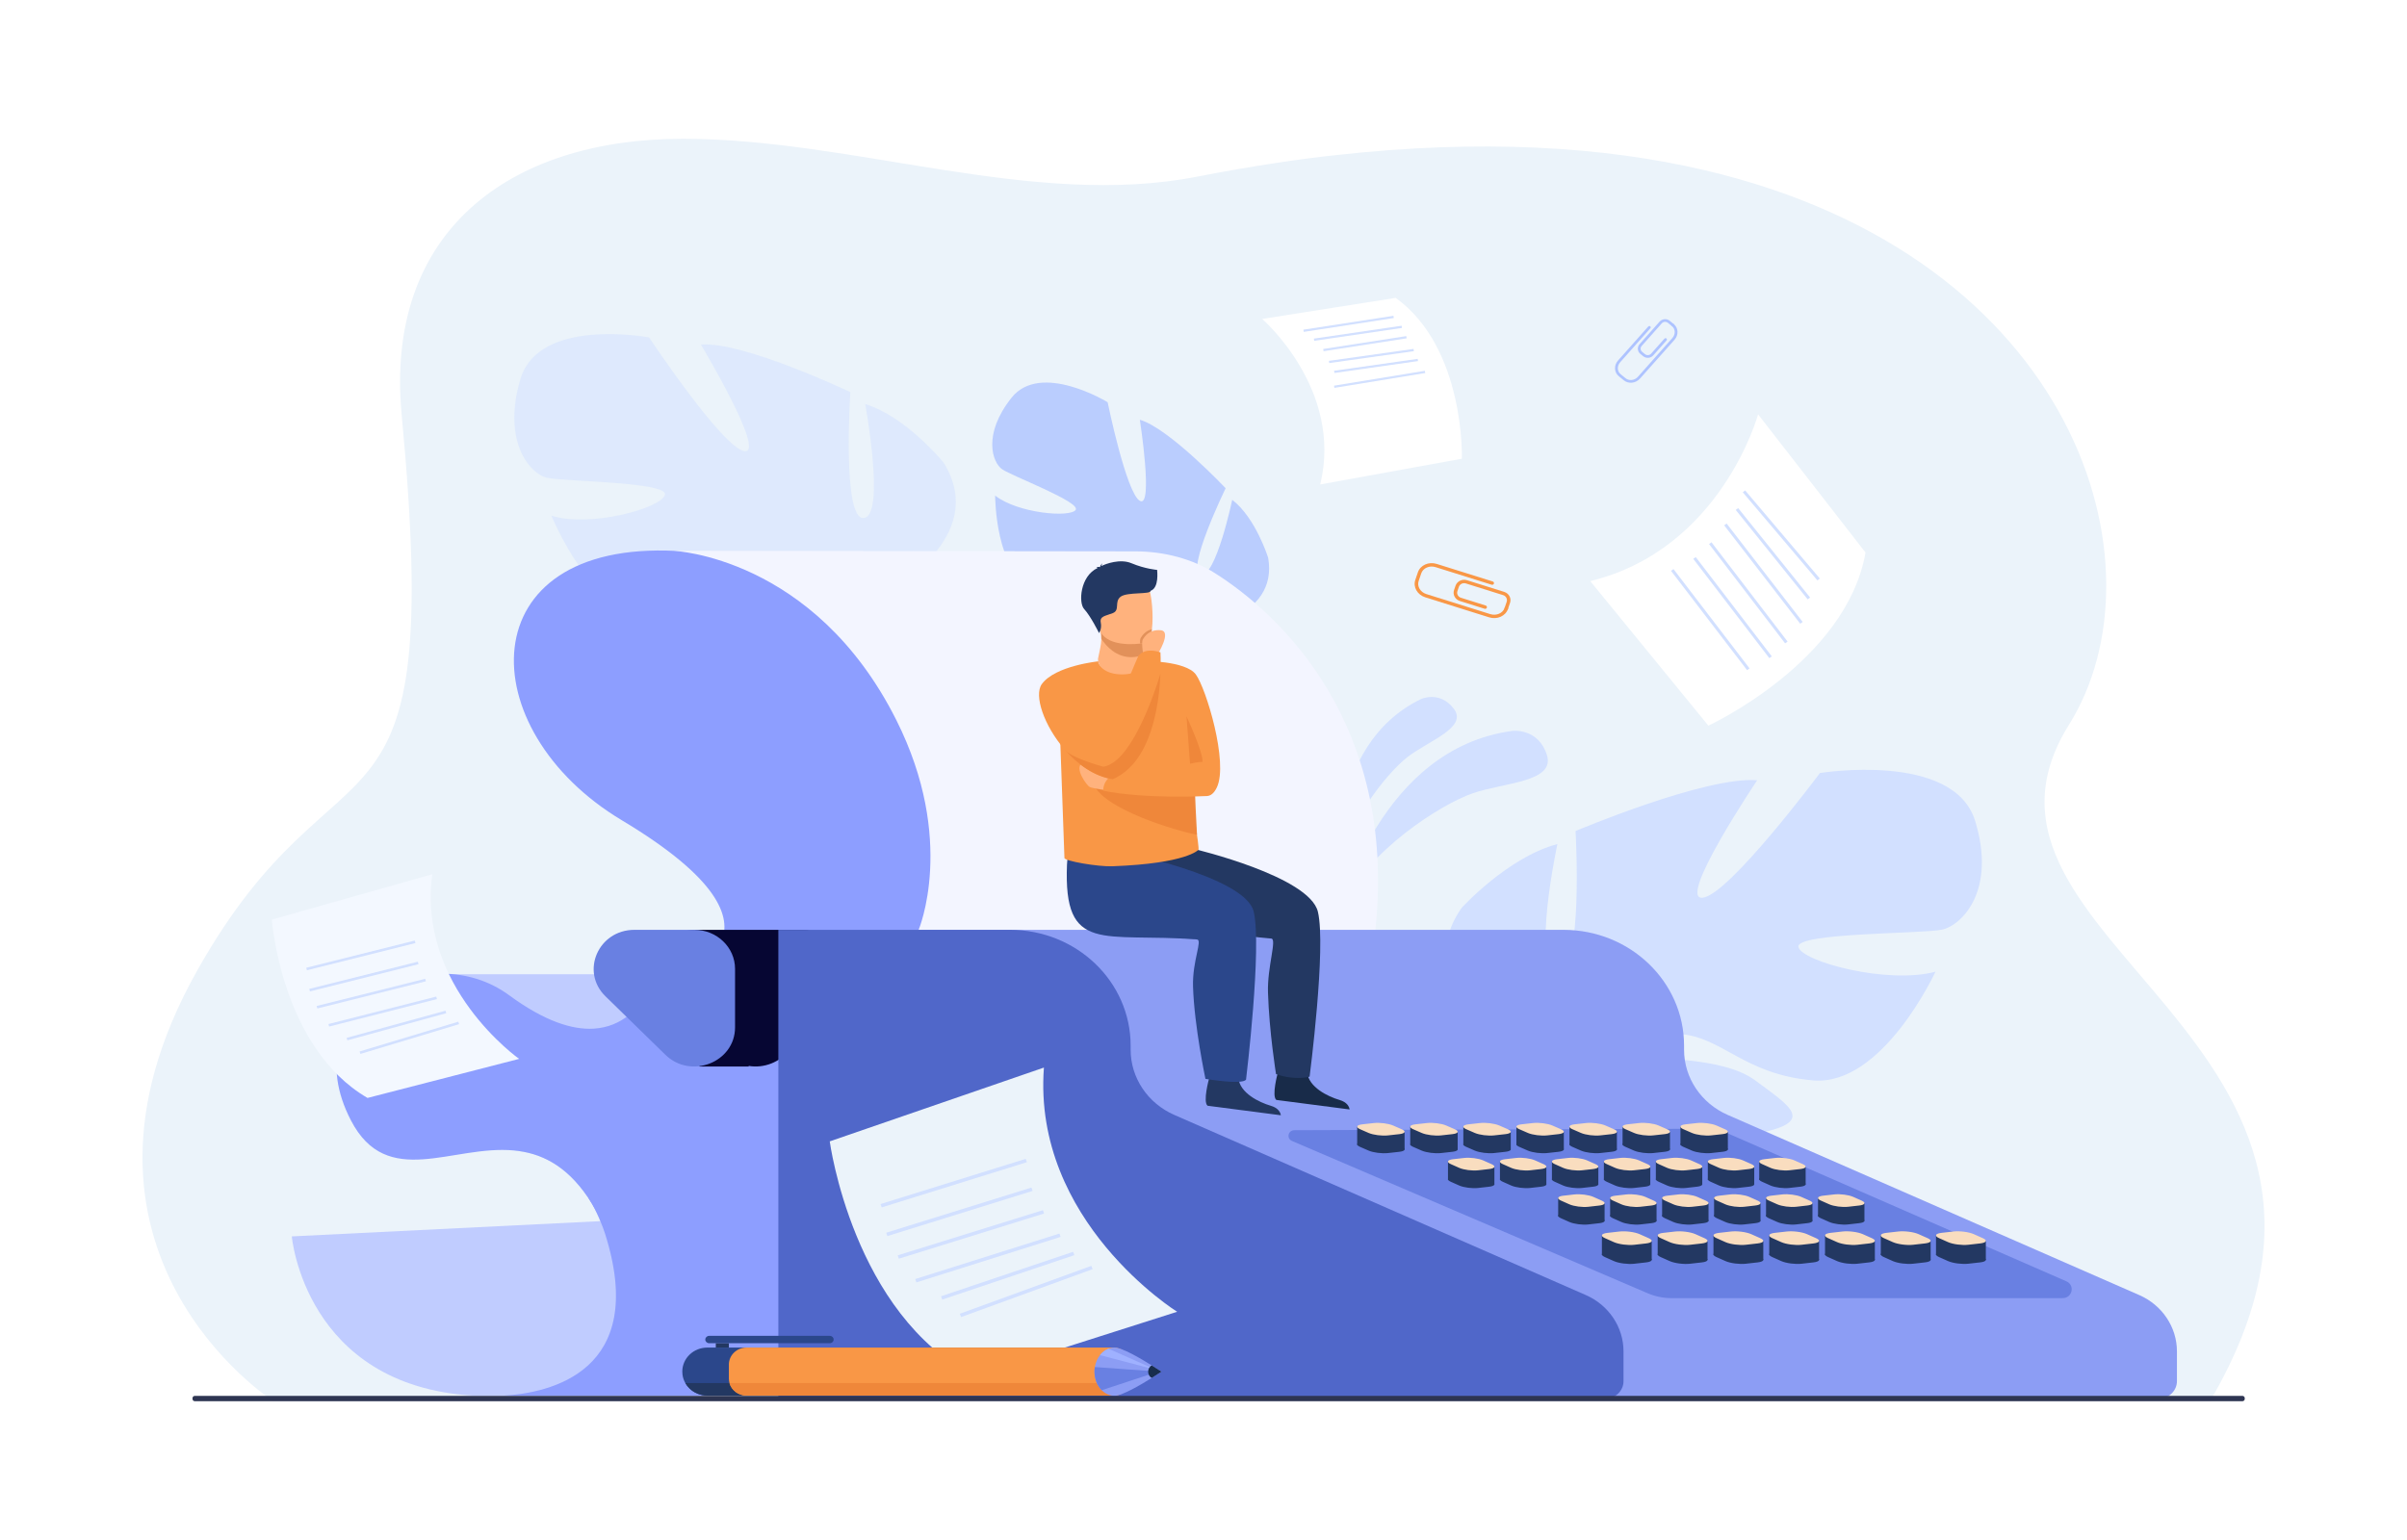 <svg width="500" height="320" viewBox="0 0 500 320" fill="none" xmlns="http://www.w3.org/2000/svg">
<rect x="0" y="0" width="500" height="320" fill="#808080" stroke="none"/>
<g clip-path="url(#clip0_274_316)">
<path d="M500 0H0V320H500V0Z" fill="white"/>
<path d="M459.119 291.082H56.703C56.703 291.082 8.181 259.947 40.984 201.633C70.868 148.509 92.479 181.607 83.441 86.248C79.826 48.097 105.793 28.869 141.767 28.839C177.35 28.809 214.52 43.414 248.746 36.694C259.707 34.542 270.864 32.912 277.48 32.236C307.613 28.869 333.002 30.421 354.047 35.353C431.773 53.561 450.264 117.839 429.784 150.593C401.404 195.99 503.32 215.584 459.119 291.082Z" fill="#EBF3FA"/>
<path d="M278.628 188.612C278.628 188.612 286.765 155.504 314.214 151.864C314.214 151.864 319.555 151.234 321.334 156.88C323.112 162.526 312.493 162.566 305.929 164.837C299.366 167.108 284.063 176.735 278.628 188.612Z" fill="#D2E0FF"/>
<path d="M278.004 182.416C278.004 182.416 275.15 154.992 295.182 145.259C295.182 145.259 299.101 143.426 302.013 147.301C304.925 151.177 296.801 153.894 292.395 157.294C287.99 160.695 278.909 171.942 278.004 182.416Z" fill="#D2E0FF"/>
<g opacity="0.8">
<path d="M248.522 130.697C248.522 130.697 265.645 128.631 263.436 115.915C263.436 115.915 260.869 107.635 255.967 103.853C255.967 103.853 252.528 120.194 249.4 119.391C246.272 118.589 254.6 101.449 254.6 101.449C254.6 101.449 242.771 88.937 236.777 87.227C236.777 87.227 239.628 105.601 236.803 104.085C233.977 102.568 230.085 83.58 230.085 83.58C230.085 83.58 216.148 75.032 210.107 82.663C204.064 90.293 206.16 96.101 208.166 97.507C210.172 98.912 224.573 104.313 223.446 105.954C222.319 107.595 211.437 106.685 206.721 102.976C206.721 102.976 206.711 119.404 214.827 121.733C222.943 124.062 227.324 120.361 232.312 121.888C237.3 123.414 240.307 126.041 237.359 126.35C234.413 126.658 226.582 122.629 221.328 124.296C216.073 125.962 212.08 126.695 218.732 130.95C225.384 135.205 238.784 139.384 243.653 135.041C248.522 130.697 248.522 130.697 248.522 130.697Z" fill="#AEC3FF"/>
<path d="M215.858 88.022C215.858 88.022 249.793 115.385 248.522 130.697C248.522 130.697 245.769 136.697 246.732 145.185L245.6 147.863C245.6 147.863 245.357 137.161 243.653 135.041C243.653 135.041 257.378 126.659 215.858 88.022Z" fill="#AEC3FF"/>
<path d="M246.732 145.184C246.732 145.184 249.045 156.314 241.092 165.668L239.71 164.665C239.71 164.665 246.192 153.474 245.543 146.324C244.894 139.173 246.732 145.184 246.732 145.184Z" fill="#AEC3FF"/>
</g>
<g opacity="0.5">
<path d="M184.346 122.921C184.346 122.921 205.741 111.74 196.016 96.12C196.016 96.12 188.201 86.508 179.73 83.962C179.73 83.962 183.976 107.137 179.435 107.629C174.894 108.121 176.644 81.478 176.644 81.478C176.644 81.478 154.387 70.883 145.592 71.598C145.592 71.598 159.195 94.337 154.668 93.74C150.141 93.144 134.841 70.114 134.841 70.114C134.841 70.114 111.939 65.77 108.093 78.785C104.246 91.8 110.115 98.397 113.505 99.253C116.896 100.108 138.718 100.087 138.118 102.801C137.517 105.514 122.728 109.698 114.54 107.155C114.54 107.155 123.34 128.75 135.255 127.798C147.17 126.847 150.942 119.816 158.317 119.357C165.691 118.898 171.051 120.864 167.344 122.726C163.636 124.588 151.184 123.164 145.172 127.952C139.161 132.741 134.307 135.678 145.331 137.981C156.355 140.284 176.208 139.152 180.277 131.037C184.346 122.921 184.346 122.921 184.346 122.921Z" fill="#D2E0FF"/>
<path d="M118.526 82.986C118.526 82.986 177.803 102.169 184.346 122.921C184.346 122.921 183.653 132.98 180.277 131.037C180.277 131.037 193.819 113.235 118.526 82.986Z" fill="#D2E0FF"/>
</g>
<path d="M318.881 245.149C318.881 245.149 321.154 231.883 331.827 233.993C331.827 233.993 338.742 236.246 341.786 240.179C341.786 240.179 327.877 242.354 328.459 244.813C329.04 247.272 343.775 241.317 343.775 241.317C343.775 241.317 353.979 250.91 355.24 255.629C355.24 255.629 339.807 252.844 341.001 255.09C342.195 257.337 358.114 260.95 358.114 260.95C358.114 260.95 364.906 272.063 358.275 276.531C351.643 281 346.802 279.19 345.676 277.585C344.551 275.981 340.432 264.604 339.011 265.431C337.59 266.258 338.024 274.757 341.012 278.542C341.012 278.542 327.135 278.044 325.417 271.655C323.699 265.265 326.961 261.969 325.825 258.039C324.688 254.109 322.562 251.687 322.211 253.972C321.86 256.257 325.022 262.476 323.453 266.516C321.883 270.555 321.141 273.641 317.752 268.331C314.362 263.022 311.244 252.462 315.063 248.805C318.881 245.149 318.881 245.149 318.881 245.149Z" fill="#BBD0FF"/>
<path d="M353.924 271.89C353.924 271.89 331.855 244.63 318.881 245.149C318.881 245.149 313.729 247.107 306.589 246.097L304.291 246.895C304.291 246.895 313.324 247.414 315.062 248.806C315.063 248.806 322.565 238.379 353.924 271.89Z" fill="#BBD0FF"/>
<path d="M306.589 246.097C306.589 246.097 297.259 243.954 289.113 249.858L289.918 250.964C289.918 250.964 299.57 246.262 305.59 246.987C311.61 247.712 306.589 246.097 306.589 246.097Z" fill="#BBD0FF"/>
<path d="M317.339 218.475C317.339 218.475 291.616 205.821 303.62 188.648C303.62 188.648 313.223 178.103 323.513 175.391C323.513 175.391 318.025 201.001 323.513 201.603C329.001 202.206 327.286 172.68 327.286 172.68C327.286 172.68 354.381 161.231 365.014 162.135C365.014 162.135 348.207 187.142 353.695 186.539C359.183 185.936 378.047 160.629 378.047 160.629C378.047 160.629 405.828 156.109 410.287 170.571C414.746 185.033 407.543 192.263 403.428 193.167C399.312 194.071 372.902 193.77 373.588 196.783C374.274 199.796 392.109 204.616 402.056 201.905C402.056 201.905 391.08 225.706 376.675 224.501C362.27 223.296 357.811 215.462 348.893 214.86C339.976 214.257 333.459 216.366 337.918 218.475C342.377 220.584 357.468 219.166 364.671 224.545C371.873 229.924 377.704 233.238 364.328 235.649C350.951 238.059 326.943 236.552 322.141 227.514C317.339 218.475 317.339 218.475 317.339 218.475Z" fill="#D2E0FF"/>
<path d="M397.597 175.091C397.597 175.091 325.571 195.578 317.339 218.476C317.339 218.476 317.682 228.719 310.479 240.47V244.989C310.479 244.989 318.025 229.623 322.141 227.514C322.141 227.514 306.021 207.629 397.597 175.091Z" fill="#D2E0FF"/>
<path d="M310.48 240.469C310.48 240.469 299.372 255.286 305.704 273.322L308.562 272.648C308.562 272.648 305.788 252.782 311.6 242.791C317.411 232.8 310.48 240.469 310.48 240.469Z" fill="#D2E0FF"/>
<path d="M341.328 74.013L340.743 73.534C340.12 73.024 340.046 72.122 340.578 71.523L344.758 66.82C345.289 66.222 346.229 66.15 346.853 66.661L347.689 67.346C347.811 67.446 347.826 67.622 347.721 67.74C347.617 67.857 347.434 67.871 347.311 67.771L346.475 67.086C346.096 66.775 345.524 66.818 345.2 67.183L341.02 71.886C340.696 72.25 340.742 72.799 341.121 73.11L341.705 73.588C342.085 73.899 342.657 73.855 342.98 73.491L345.755 70.369C345.859 70.252 346.043 70.238 346.165 70.338C346.287 70.438 346.302 70.614 346.197 70.731L343.422 73.854C342.891 74.452 341.951 74.523 341.328 74.013Z" fill="#AEC3FF"/>
<path d="M337.308 79.026L336.261 78.168C335.29 77.372 335.222 75.911 336.11 74.912L342.395 67.841C342.499 67.724 342.683 67.71 342.805 67.81C342.927 67.91 342.941 68.086 342.837 68.204L336.553 75.274C335.872 76.039 335.911 77.147 336.639 77.743L337.686 78.601C338.414 79.197 339.559 79.059 340.239 78.294L347.398 70.24C348.078 69.475 348.04 68.367 347.311 67.771C347.189 67.671 347.175 67.495 347.279 67.377C347.383 67.26 347.567 67.246 347.689 67.346C348.661 68.142 348.729 69.603 347.84 70.602L340.682 78.656C339.793 79.656 338.28 79.822 337.308 79.026Z" fill="#AEC3FF"/>
<path d="M302.047 122.605L302.349 121.718C302.67 120.771 303.735 120.252 304.722 120.561L312.474 122.992C313.46 123.302 314.001 124.323 313.678 125.27L313.246 126.541C313.183 126.726 312.975 126.827 312.782 126.767C312.588 126.706 312.483 126.507 312.546 126.321L312.978 125.051C313.174 124.474 312.845 123.853 312.245 123.664L304.493 121.233C303.893 121.045 303.244 121.361 303.048 121.937L302.747 122.824C302.55 123.401 302.879 124.022 303.48 124.21L308.626 125.824C308.819 125.885 308.924 126.085 308.861 126.27C308.798 126.455 308.59 126.557 308.397 126.496L303.251 124.883C302.265 124.573 301.725 123.551 302.047 122.605Z" fill="#F99746"/>
<path d="M293.995 120.504L294.536 118.914C295.038 117.437 296.787 116.657 298.434 117.173L310.089 120.828C310.282 120.889 310.388 121.088 310.325 121.274C310.262 121.459 310.054 121.561 309.861 121.5L298.206 117.845C296.944 117.45 295.612 118.028 295.235 119.133L294.695 120.723C294.318 121.829 295.039 123.05 296.3 123.446L309.576 127.609C310.837 128.005 312.169 127.427 312.546 126.321C312.609 126.136 312.817 126.034 313.01 126.095C313.203 126.155 313.309 126.355 313.246 126.541C312.744 128.017 310.994 128.798 309.347 128.281L296.072 124.118C294.424 123.601 293.492 121.98 293.995 120.504Z" fill="#F99746"/>
<path d="M60.614 256.914C60.614 256.914 63.329 287.978 98.386 290.011H200.051L203.558 249.845L60.614 256.914Z" fill="#C0CCFF"/>
<g opacity="0.5">
<path d="M207.151 239.056L206.197 256.37L205.271 256.342L201.609 290.011H104.562C114.13 289.463 134.763 285.053 125.675 256.37C125.201 254.872 123.91 251.544 122.354 249.15C122.314 249.087 122.272 249.025 122.231 248.963C122.208 248.928 122.183 248.892 122.16 248.858C117.491 241.963 112.186 239.563 106.757 239.056H207.151Z" fill="#B6C4FF"/>
</g>
<path d="M207.175 239.056L205.294 256.342L201.632 290.011H104.585C114.153 289.463 134.787 285.053 125.698 256.37C125.224 254.872 123.933 251.544 122.377 249.15C122.337 249.087 122.295 249.025 122.255 248.963C122.232 248.928 122.206 248.892 122.183 248.858L207.175 239.056Z" fill="#8D9EFF"/>
<path d="M93.075 202.442H147.399L138.633 210.858L109.205 220.129L93.075 202.442Z" fill="#C0CCFF"/>
<path d="M208.886 207.563L207.151 239.056L206.197 256.37L205.271 256.342L125.043 253.884C124.175 252.113 123.278 250.543 122.354 249.15C122.314 249.087 122.272 249.025 122.231 248.963C122.208 248.928 122.183 248.892 122.16 248.858C117.491 241.963 112.186 239.563 106.757 239.056H106.745C93.917 237.867 80.392 247.235 72.906 232.823C60.6 209.135 88.991 194.47 105.749 206.792C113.137 212.225 118.891 214.017 123.353 213.745C129.286 213.382 132.935 209.369 135.107 205.407C137.325 201.364 138.005 197.375 138.005 197.375L208.886 207.563Z" fill="#8D9EFF"/>
<path d="M195.357 193.212L140.274 202.89C140.274 202.89 169.451 194.577 129.164 170.439C97.695 151.584 97.501 112.267 140.456 114.48C189.589 117.011 207.947 190.368 207.947 190.368L195.357 193.212Z" fill="#8D9EFF"/>
<path d="M190.825 193.212C190.825 193.212 198.73 174.578 186.183 149.604C169.076 115.556 139.827 114.45 139.827 114.45L235.871 114.572C241.892 114.572 247.719 116.16 252.321 119.06C265.82 127.567 290.201 150.268 285.71 193.212L190.825 193.212Z" fill="#F3F5FF"/>
<path d="M452.21 280.803V286.985C452.21 289.004 450.507 290.64 448.404 290.64H186.368L179.707 193.212H324.764C338.604 193.212 349.826 203.983 349.826 217.271V218.131C349.826 223.959 353.37 229.252 358.893 231.671L410.739 254.372L415.166 256.312L417.432 257.303L418.953 257.969L444.372 269.1C449.147 271.191 452.21 275.766 452.21 280.803Z" fill="#8C9DF4"/>
<path d="M166.76 193.212H144.562C137.066 193.212 133.28 201.885 138.536 207.016L150.984 219.168C156.287 224.345 165.463 220.74 165.463 213.478V201.326C165.463 196.845 171.428 193.212 166.76 193.212Z" fill="#060633"/>
<path d="M145.307 221.609H155.528V194.577H139.27L145.307 221.609Z" fill="#060633"/>
<path d="M144.239 193.212H131.79C124.294 193.212 120.508 201.885 125.764 207.016L138.212 219.168C143.516 224.345 152.691 220.74 152.691 213.478V201.326C152.691 196.845 148.907 193.212 144.239 193.212Z" fill="#6980E2"/>
<path d="M337.248 280.804V286.985C337.248 289.003 335.545 290.641 333.444 290.641H161.685V193.212H209.801C223.643 193.212 234.865 203.985 234.865 217.273V218.129C234.865 223.96 238.409 229.25 243.932 231.67L329.412 269.099C334.186 271.192 337.248 275.766 337.248 280.804Z" fill="#5067C9"/>
<path d="M268.381 237.083L342.272 268.727C343.841 269.399 345.539 269.746 347.257 269.746H428.434C430.49 269.746 431.097 267.057 429.227 266.239L358.21 235.201C357.205 234.761 356.112 234.536 355.007 234.54L268.872 234.847C267.561 234.852 267.183 236.571 268.381 237.083Z" fill="#6980E2"/>
<path d="M386.205 254.165L383.914 254.425C382.692 254.564 380.923 254.335 379.983 253.916L378.221 253.132C377.281 252.713 377.512 252.257 378.735 252.119L381.025 251.859C382.247 251.72 384.017 251.95 384.957 252.368L386.718 253.153C387.658 253.571 387.427 254.027 386.205 254.165Z" fill="#233862"/>
<path d="M377.651 248.893L377.651 252.725L387.293 253.703L387.292 250.033L377.651 248.893Z" fill="#233862"/>
<path d="M375.41 254.166L373.119 254.426C371.897 254.565 370.128 254.336 369.188 253.917L367.426 253.133C366.486 252.714 366.717 252.258 367.939 252.12L370.23 251.86C371.453 251.721 373.222 251.95 374.161 252.369L375.923 253.154C376.863 253.572 376.632 254.028 375.41 254.166Z" fill="#233862"/>
<path d="M366.856 248.894L366.856 252.726L376.498 253.704L376.497 250.034L366.856 248.894Z" fill="#233862"/>
<path d="M364.615 254.167L362.324 254.427C361.102 254.566 359.333 254.337 358.393 253.918L356.631 253.134C355.691 252.715 355.922 252.259 357.144 252.121L359.435 251.861C360.657 251.722 362.426 251.951 363.366 252.37L365.128 253.154C366.068 253.573 365.837 254.029 364.615 254.167Z" fill="#233862"/>
<path d="M356.061 248.895L356.061 252.727L365.703 253.705L365.702 250.035L356.061 248.895Z" fill="#233862"/>
<path d="M353.82 254.168L351.529 254.428C350.307 254.567 348.538 254.338 347.598 253.919L345.836 253.135C344.896 252.716 345.127 252.26 346.349 252.122L348.64 251.862C349.862 251.723 351.632 251.952 352.571 252.371L354.333 253.155C355.273 253.574 355.042 254.03 353.82 254.168Z" fill="#233862"/>
<path d="M345.266 248.896L345.266 252.728L354.908 253.706L354.907 250.036L345.266 248.896Z" fill="#233862"/>
<path d="M343.025 254.169L340.734 254.429C339.512 254.568 337.743 254.339 336.803 253.92L335.041 253.136C334.101 252.717 334.332 252.261 335.554 252.122L337.845 251.863C339.067 251.724 340.836 251.953 341.776 252.372L343.538 253.156C344.478 253.575 344.247 254.031 343.025 254.169Z" fill="#233862"/>
<path d="M334.471 248.897L334.471 252.729L344.112 253.706L344.112 250.037L334.471 248.897Z" fill="#233862"/>
<path d="M332.23 254.17L329.939 254.43C328.717 254.569 326.948 254.339 326.008 253.921L324.246 253.137C323.306 252.718 323.537 252.262 324.759 252.123L327.05 251.864C328.272 251.725 330.041 251.954 330.981 252.373L332.743 253.157C333.683 253.576 333.452 254.032 332.23 254.17Z" fill="#233862"/>
<path d="M323.676 248.897L323.676 252.73L333.317 253.707L333.317 250.038L323.676 248.897Z" fill="#233862"/>
<path d="M363.315 246.584L361.024 246.844C359.802 246.983 358.033 246.753 357.093 246.335L355.331 245.55C354.391 245.132 354.622 244.676 355.845 244.538L358.135 244.278C359.358 244.139 361.127 244.368 362.067 244.787L363.828 245.571C364.768 245.99 364.537 246.446 363.315 246.584Z" fill="#233862"/>
<path d="M354.761 241.312L354.761 245.144L364.403 246.121L364.403 242.452L354.761 241.312Z" fill="#233862"/>
<path d="M373.996 246.583L371.705 246.843C370.483 246.982 368.714 246.753 367.774 246.334L366.012 245.55C365.072 245.131 365.303 244.675 366.525 244.537L368.816 244.277C370.039 244.138 371.808 244.367 372.747 244.786L374.509 245.57C375.449 245.989 375.218 246.445 373.996 246.583Z" fill="#233862"/>
<path d="M365.442 241.311L365.442 245.143L375.084 246.12L375.083 242.451L365.442 241.311Z" fill="#233862"/>
<path d="M352.52 246.585L350.229 246.845C349.007 246.983 347.238 246.754 346.298 246.336L344.536 245.551C343.596 245.133 343.827 244.677 345.049 244.538L347.34 244.279C348.563 244.14 350.332 244.369 351.272 244.788L353.033 245.572C353.973 245.991 353.742 246.446 352.52 246.585Z" fill="#233862"/>
<path d="M343.966 241.313L343.966 245.145L353.608 246.122L353.607 242.453L343.966 241.313Z" fill="#233862"/>
<path d="M341.725 246.586L339.434 246.846C338.212 246.985 336.443 246.755 335.503 246.337L333.741 245.552C332.801 245.134 333.032 244.678 334.255 244.539L336.545 244.28C337.767 244.141 339.537 244.37 340.477 244.789L342.238 245.573C343.178 245.992 342.947 246.447 341.725 246.586Z" fill="#233862"/>
<path d="M333.171 241.314L333.171 245.145L342.813 246.123L342.812 242.454L333.171 241.314Z" fill="#233862"/>
<path d="M330.93 246.587L328.639 246.847C327.417 246.985 325.648 246.756 324.708 246.338L322.946 245.553C322.006 245.135 322.237 244.679 323.459 244.54L325.75 244.281C326.972 244.142 328.742 244.371 329.682 244.79L331.443 245.574C332.383 245.993 332.152 246.448 330.93 246.587Z" fill="#233862"/>
<path d="M322.376 241.315L322.376 245.146L332.018 246.124L332.017 242.455L322.376 241.315Z" fill="#233862"/>
<path d="M320.135 246.588L317.844 246.848C316.622 246.986 314.853 246.757 313.913 246.339L312.151 245.554C311.211 245.136 311.442 244.68 312.664 244.541L314.955 244.282C316.178 244.143 317.947 244.372 318.887 244.791L320.648 245.575C321.588 245.994 321.357 246.449 320.135 246.588Z" fill="#233862"/>
<path d="M311.581 241.315L311.582 245.147L321.223 246.125L321.222 242.456L311.581 241.315Z" fill="#233862"/>
<path d="M309.34 246.589L307.049 246.849C305.827 246.987 304.058 246.758 303.118 246.34L301.356 245.555C300.416 245.137 300.647 244.681 301.87 244.542L304.16 244.282C305.382 244.144 307.152 244.373 308.092 244.792L309.853 245.576C310.793 245.995 310.562 246.45 309.34 246.589Z" fill="#233862"/>
<path d="M300.786 241.316L300.786 245.148L310.428 246.126L310.428 242.457L300.786 241.316Z" fill="#233862"/>
<path d="M399.88 262.312L397.421 262.591C396.109 262.74 394.21 262.494 393.201 262.045L391.31 261.203C390.301 260.753 390.549 260.264 391.861 260.115L394.32 259.836C395.632 259.687 397.531 259.933 398.539 260.383L400.431 261.225C401.439 261.674 401.191 262.163 399.88 262.312Z" fill="#233862"/>
<path d="M390.697 256.652L390.698 260.766L401.047 261.815L401.047 257.876L390.697 256.652Z" fill="#233862"/>
<path d="M411.345 262.311L408.886 262.59C407.574 262.739 405.675 262.493 404.666 262.044L402.775 261.202C401.766 260.752 402.014 260.263 403.326 260.114L405.785 259.835C407.097 259.686 408.996 259.933 410.005 260.382L411.895 261.224C412.905 261.673 412.657 262.162 411.345 262.311Z" fill="#233862"/>
<path d="M402.163 256.651V260.765L412.512 261.814L412.512 257.875L402.163 256.651Z" fill="#233862"/>
<path d="M388.292 262.313L385.833 262.592C384.521 262.741 382.622 262.495 381.613 262.046L379.722 261.204C378.713 260.754 378.961 260.265 380.273 260.116L382.732 259.837C384.044 259.689 385.943 259.934 386.952 260.384L388.843 261.226C389.852 261.675 389.604 262.164 388.292 262.313Z" fill="#233862"/>
<path d="M379.11 256.654L379.11 260.767L389.459 261.816L389.459 257.878L379.11 256.654Z" fill="#233862"/>
<path d="M376.704 262.314L374.245 262.593C372.933 262.742 371.034 262.496 370.025 262.047L368.134 261.205C367.125 260.755 367.373 260.266 368.685 260.117L371.144 259.838C372.456 259.69 374.355 259.935 375.364 260.385L377.255 261.227C378.264 261.676 378.016 262.165 376.704 262.314Z" fill="#233862"/>
<path d="M367.522 256.654L367.523 260.768L377.872 261.817L377.872 257.878L367.522 256.654Z" fill="#233862"/>
<path d="M365.116 262.315L362.658 262.594C361.346 262.743 359.447 262.497 358.438 262.048L356.547 261.206C355.538 260.756 355.786 260.267 357.098 260.118L359.556 259.839C360.868 259.691 362.768 259.937 363.776 260.386L365.667 261.228C366.676 261.677 366.429 262.166 365.116 262.315Z" fill="#233862"/>
<path d="M355.934 256.655L355.935 260.769L366.284 261.818L366.284 257.879L355.934 256.655Z" fill="#233862"/>
<path d="M353.529 262.316L351.07 262.595C349.758 262.744 347.859 262.498 346.85 262.049L344.959 261.206C343.95 260.757 344.198 260.268 345.51 260.119L347.968 259.84C349.28 259.691 351.18 259.937 352.189 260.387L354.08 261.229C355.089 261.678 354.841 262.167 353.529 262.316Z" fill="#233862"/>
<path d="M344.347 256.656L344.347 260.77L354.696 261.819L354.696 257.881L344.347 256.656Z" fill="#233862"/>
<path d="M341.941 262.317L339.483 262.596C338.171 262.745 336.271 262.499 335.262 262.05L333.371 261.207C332.362 260.758 332.61 260.269 333.922 260.12L336.381 259.841C337.693 259.693 339.592 259.939 340.601 260.388L342.492 261.23C343.501 261.679 343.253 262.169 341.941 262.317Z" fill="#233862"/>
<path d="M332.759 256.657L332.759 260.771L343.109 261.82L343.108 257.881L332.759 256.657Z" fill="#233862"/>
<path d="M323.737 239.335L321.397 239.595C320.149 239.733 318.342 239.504 317.382 239.086L315.583 238.301C314.623 237.883 314.859 237.427 316.107 237.288L318.447 237.029C319.695 236.89 321.502 237.119 322.462 237.538L324.261 238.322C325.221 238.741 324.986 239.196 323.737 239.335Z" fill="#233862"/>
<path d="M315.001 234.062L315.001 237.894L324.848 238.872L324.848 235.203L315.001 234.062Z" fill="#233862"/>
<path d="M312.712 239.336L310.372 239.596C309.124 239.734 307.317 239.505 306.357 239.087L304.557 238.302C303.597 237.884 303.833 237.428 305.082 237.289L307.421 237.03C308.67 236.891 310.476 237.12 311.437 237.539L313.236 238.323C314.196 238.742 313.96 239.197 312.712 239.336Z" fill="#233862"/>
<path d="M303.975 234.063L303.975 237.895L313.822 238.873L313.822 235.204L303.975 234.063Z" fill="#233862"/>
<path d="M301.686 239.337L299.347 239.597C298.098 239.735 296.291 239.506 295.331 239.088L293.532 238.303C292.572 237.885 292.808 237.429 294.056 237.29L296.396 237.03C297.644 236.892 299.451 237.121 300.411 237.539L302.211 238.324C303.17 238.743 302.934 239.198 301.686 239.337Z" fill="#233862"/>
<path d="M292.949 234.064L292.95 237.896L302.797 238.874V235.205L292.949 234.064Z" fill="#233862"/>
<path d="M290.661 239.338L288.321 239.598C287.073 239.736 285.266 239.507 284.306 239.089L282.507 238.304C281.546 237.886 281.782 237.43 283.031 237.291L285.37 237.031C286.619 236.893 288.426 237.122 289.386 237.54L291.185 238.325C292.145 238.743 291.909 239.199 290.661 239.338Z" fill="#233862"/>
<path d="M281.924 234.065L281.924 237.897L291.771 238.875L291.771 235.206L281.924 234.065Z" fill="#233862"/>
<path d="M345.788 239.333L343.449 239.593C342.2 239.732 340.393 239.502 339.433 239.084L337.634 238.299C336.674 237.881 336.91 237.425 338.158 237.286L340.498 237.027C341.746 236.888 343.553 237.117 344.513 237.536L346.312 238.32C347.272 238.739 347.037 239.194 345.788 239.333Z" fill="#233862"/>
<path d="M337.051 234.061L337.052 237.893L346.899 238.87L346.899 235.201L337.051 234.061Z" fill="#233862"/>
<path d="M345.788 235.664L343.448 235.923C342.2 236.062 340.393 235.833 339.433 235.414L337.634 234.63C336.674 234.211 336.909 233.755 338.158 233.617L340.497 233.357C341.746 233.219 343.553 233.448 344.513 233.866L346.312 234.651C347.272 235.069 347.036 235.525 345.788 235.664Z" fill="#F9DDBF"/>
<path d="M357.813 239.333L355.473 239.593C354.225 239.732 352.418 239.502 351.458 239.084L349.659 238.299C348.699 237.881 348.934 237.425 350.183 237.286L352.523 237.027C353.771 236.888 355.578 237.117 356.538 237.536L358.337 238.32C359.297 238.739 359.061 239.194 357.813 239.333Z" fill="#233862"/>
<path d="M349.076 234.061L349.076 237.893L358.924 238.87L358.923 235.201L349.076 234.061Z" fill="#233862"/>
<path d="M357.812 235.664L355.473 235.923C354.224 236.062 352.418 235.833 351.457 235.414L349.658 234.63C348.698 234.211 348.934 233.755 350.182 233.617L352.522 233.357C353.77 233.219 355.577 233.448 356.537 233.866L358.337 234.651C359.296 235.069 359.061 235.525 357.812 235.664Z" fill="#F9DDBF"/>
<path d="M334.763 239.334L332.423 239.594C331.175 239.733 329.368 239.503 328.408 239.085L326.609 238.3C325.648 237.882 325.884 237.426 327.133 237.287L329.472 237.028C330.721 236.889 332.528 237.118 333.487 237.537L335.287 238.321C336.247 238.74 336.011 239.195 334.763 239.334Z" fill="#233862"/>
<path d="M326.026 234.062L326.026 237.894L335.873 238.871L335.873 235.202L326.026 234.062Z" fill="#233862"/>
<path d="M386.205 250.496L383.914 250.756C382.692 250.894 380.923 250.665 379.983 250.247L378.221 249.462C377.281 249.044 377.512 248.588 378.734 248.449L381.025 248.19C382.247 248.051 384.016 248.28 384.956 248.699L386.718 249.483C387.658 249.902 387.427 250.358 386.205 250.496Z" fill="#F9DDBF"/>
<path d="M375.41 250.497L373.119 250.757C371.897 250.895 370.128 250.666 369.188 250.248L367.426 249.463C366.486 249.045 366.717 248.589 367.939 248.45L370.23 248.19C371.452 248.052 373.221 248.281 374.161 248.699L375.923 249.484C376.863 249.902 376.632 250.358 375.41 250.497Z" fill="#F9DDBF"/>
<path d="M364.614 250.498L362.324 250.758C361.102 250.896 359.333 250.667 358.393 250.249L356.631 249.464C355.691 249.046 355.922 248.59 357.144 248.451L359.435 248.191C360.657 248.053 362.426 248.282 363.366 248.7L365.128 249.485C366.068 249.903 365.837 250.359 364.614 250.498Z" fill="#F9DDBF"/>
<path d="M353.82 250.499L351.529 250.759C350.307 250.897 348.537 250.668 347.598 250.249L345.836 249.465C344.896 249.046 345.127 248.591 346.349 248.452L348.64 248.192C349.862 248.054 351.631 248.283 352.571 248.701L354.333 249.486C355.273 249.904 355.042 250.36 353.82 250.499Z" fill="#F9DDBF"/>
<path d="M343.025 250.5L340.734 250.759C339.512 250.898 337.742 250.669 336.803 250.25L335.041 249.466C334.101 249.047 334.332 248.592 335.554 248.453L337.845 248.193C339.067 248.055 340.836 248.284 341.776 248.702L343.538 249.487C344.478 249.905 344.247 250.361 343.025 250.5Z" fill="#F9DDBF"/>
<path d="M332.23 250.501L329.939 250.761C328.716 250.899 326.947 250.67 326.007 250.251L324.246 249.467C323.306 249.048 323.537 248.593 324.759 248.454L327.05 248.194C328.272 248.056 330.041 248.285 330.981 248.703L332.743 249.488C333.683 249.906 333.452 250.362 332.23 250.501Z" fill="#F9DDBF"/>
<path d="M363.315 242.915L361.024 243.175C359.802 243.313 358.033 243.084 357.093 242.666L355.331 241.881C354.391 241.463 354.622 241.007 355.844 240.868L358.135 240.608C359.357 240.47 361.126 240.699 362.066 241.117L363.828 241.902C364.768 242.32 364.537 242.776 363.315 242.915Z" fill="#F9DDBF"/>
<path d="M373.996 242.914L371.705 243.174C370.483 243.312 368.714 243.083 367.774 242.665L366.012 241.88C365.072 241.462 365.303 241.006 366.525 240.867L368.816 240.607C370.038 240.469 371.807 240.698 372.747 241.117L374.509 241.901C375.449 242.319 375.218 242.775 373.996 242.914Z" fill="#F9DDBF"/>
<path d="M352.52 242.916L350.229 243.175C349.007 243.314 347.238 243.085 346.298 242.667L344.536 241.882C343.596 241.464 343.827 241.008 345.049 240.869L347.34 240.609C348.562 240.471 350.331 240.7 351.271 241.118L353.033 241.903C353.973 242.321 353.742 242.777 352.52 242.916Z" fill="#F9DDBF"/>
<path d="M341.725 242.917L339.434 243.176C338.212 243.315 336.443 243.086 335.503 242.667L333.741 241.883C332.801 241.464 333.032 241.009 334.254 240.87L336.545 240.61C337.767 240.471 339.536 240.701 340.476 241.119L342.238 241.904C343.178 242.322 342.947 242.778 341.725 242.917Z" fill="#F9DDBF"/>
<path d="M330.93 242.918L328.639 243.177C327.417 243.316 325.648 243.087 324.708 242.668L322.946 241.884C322.006 241.465 322.237 241.009 323.459 240.871L325.75 240.611C326.972 240.472 328.741 240.702 329.681 241.12L331.443 241.905C332.383 242.323 332.152 242.779 330.93 242.918Z" fill="#F9DDBF"/>
<path d="M320.135 242.919L317.844 243.178C316.622 243.317 314.853 243.088 313.913 242.669L312.151 241.885C311.211 241.466 311.442 241.01 312.664 240.872L314.955 240.612C316.177 240.473 317.946 240.702 318.886 241.121L320.648 241.905C321.588 242.324 321.357 242.78 320.135 242.919Z" fill="#F9DDBF"/>
<path d="M309.34 242.919L307.049 243.179C305.827 243.318 304.058 243.089 303.118 242.67L301.356 241.886C300.416 241.467 300.647 241.011 301.869 240.873L304.16 240.613C305.382 240.474 307.151 240.703 308.091 241.122L309.853 241.906C310.793 242.325 310.562 242.781 309.34 242.919Z" fill="#F9DDBF"/>
<path d="M399.879 258.373L397.42 258.652C396.108 258.801 394.209 258.555 393.2 258.106L391.309 257.264C390.301 256.814 390.548 256.325 391.86 256.176L394.319 255.897C395.631 255.749 397.53 255.994 398.539 256.444L400.43 257.286C401.439 257.735 401.191 258.225 399.879 258.373Z" fill="#F9DDBF"/>
<path d="M411.344 258.372L408.886 258.651C407.574 258.8 405.674 258.554 404.666 258.105L402.775 257.263C401.766 256.814 402.013 256.324 403.325 256.175L405.784 255.896C407.096 255.748 408.995 255.994 410.004 256.443L411.895 257.285C412.904 257.734 412.656 258.223 411.344 258.372Z" fill="#F9DDBF"/>
<path d="M388.292 258.374L385.833 258.653C384.521 258.802 382.622 258.556 381.613 258.106L379.722 257.264C378.713 256.815 378.961 256.326 380.273 256.177L382.732 255.898C384.043 255.749 385.943 255.995 386.952 256.445L388.843 257.287C389.851 257.736 389.603 258.226 388.292 258.374Z" fill="#F9DDBF"/>
<path d="M376.704 258.375L374.245 258.654C372.933 258.803 371.034 258.557 370.025 258.108L368.134 257.266C367.125 256.816 367.373 256.327 368.685 256.178L371.144 255.899C372.456 255.751 374.355 255.997 375.364 256.446L377.255 257.288C378.264 257.737 378.016 258.226 376.704 258.375Z" fill="#F9DDBF"/>
<path d="M365.116 258.376L362.657 258.655C361.345 258.804 359.446 258.558 358.437 258.109L356.546 257.266C355.537 256.817 355.785 256.328 357.097 256.179L359.556 255.9C360.868 255.751 362.767 255.997 363.776 256.447L365.667 257.289C366.676 257.738 366.428 258.228 365.116 258.376Z" fill="#F9DDBF"/>
<path d="M353.529 258.377L351.07 258.656C349.758 258.805 347.859 258.559 346.85 258.11L344.959 257.268C343.95 256.818 344.198 256.329 345.51 256.18L347.969 255.901C349.281 255.753 351.18 255.999 352.189 256.448L354.08 257.29C355.089 257.739 354.841 258.228 353.529 258.377Z" fill="#F9DDBF"/>
<path d="M341.941 258.378L339.482 258.657C338.17 258.806 336.271 258.56 335.262 258.111L333.371 257.269C332.362 256.819 332.61 256.33 333.922 256.181L336.381 255.902C337.693 255.754 339.592 255.999 340.601 256.449L342.492 257.291C343.501 257.74 343.253 258.229 341.941 258.378Z" fill="#F9DDBF"/>
<path d="M323.737 235.666L321.397 235.925C320.149 236.064 318.342 235.835 317.382 235.416L315.583 234.632C314.622 234.213 314.859 233.757 316.107 233.619L318.446 233.359C319.695 233.221 321.502 233.45 322.462 233.868L324.261 234.653C325.221 235.071 324.985 235.527 323.737 235.666Z" fill="#F9DDBF"/>
<path d="M312.711 235.667L310.372 235.926C309.123 236.065 307.317 235.836 306.357 235.417L304.557 234.633C303.597 234.214 303.833 233.758 305.081 233.62L307.421 233.36C308.669 233.221 310.476 233.45 311.436 233.869L313.236 234.654C314.195 235.072 313.96 235.528 312.711 235.667Z" fill="#F9DDBF"/>
<path d="M301.686 235.667L299.346 235.927C298.098 236.066 296.291 235.837 295.331 235.418L293.532 234.634C292.572 234.215 292.808 233.759 294.056 233.621L296.396 233.361C297.644 233.222 299.451 233.451 300.411 233.87L302.21 234.654C303.17 235.073 302.934 235.529 301.686 235.667Z" fill="#F9DDBF"/>
<path d="M290.66 235.669L288.321 235.928C287.072 236.067 285.265 235.838 284.305 235.419L282.506 234.635C281.546 234.216 281.782 233.76 283.03 233.622L285.37 233.362C286.618 233.223 288.425 233.452 289.385 233.871L291.184 234.655C292.145 235.074 291.909 235.53 290.66 235.669Z" fill="#F9DDBF"/>
<path d="M334.763 235.665L332.423 235.924C331.174 236.063 329.368 235.834 328.407 235.415L326.608 234.631C325.648 234.212 325.884 233.757 327.132 233.618L329.472 233.358C330.72 233.22 332.527 233.449 333.487 233.867L335.287 234.652C336.247 235.07 336.011 235.526 334.763 235.665Z" fill="#F9DDBF"/>
<path d="M265.131 228.559C264.1 227.754 265.432 222.924 265.432 222.924C265.432 222.924 271.236 219.582 271.522 222.755C271.809 225.928 275.869 227.864 278.238 228.556C279.874 229.033 280.266 229.99 280.352 230.536L265.131 228.559Z" fill="#182B49"/>
<path d="M250.849 229.765C249.818 228.96 251.151 224.13 251.151 224.13C251.151 224.13 256.955 220.788 257.241 223.961C257.527 227.134 261.588 229.07 263.957 229.762C265.592 230.239 265.985 231.195 266.071 231.742L250.849 229.765Z" fill="#233862"/>
<path d="M248.11 176.426C248.11 176.426 271.997 182.081 273.762 189.45C275.527 196.819 272.04 223.72 272.04 223.72C272.04 223.72 269.082 224.602 265.067 223.19C265.067 223.19 263.654 214.487 263.396 206.258C263.228 200.898 265.291 195.136 264.09 195.024C261.044 194.738 231.993 192.366 230.16 183.236C228.328 174.106 248.11 176.426 248.11 176.426Z" fill="#233862"/>
<path d="M232.124 176.807C232.124 176.807 258.656 182.037 260.42 189.406C262.186 196.776 258.857 224.148 258.857 224.148C258.857 224.148 259.524 225.611 250.405 224.183C250.405 224.183 248.083 213.25 247.825 205.021C247.657 199.66 249.853 195.306 248.65 195.214C229.172 193.724 220.883 198.461 221.643 179.647C222.018 170.357 232.124 176.807 232.124 176.807Z" fill="#2B478B"/>
<path d="M221.114 178.278C221.067 178.892 227.994 180.118 231.086 180.003C246.589 179.426 248.943 176.582 248.948 176.575C249.229 176.235 247.385 166.004 247.282 162.174C247.188 158.683 247.124 154.537 247.118 149.618C247.11 143.701 237.569 137.334 237.393 137.334L237.391 137.337C237.391 138.189 235.992 139.762 233.838 139.897C231.281 140.058 228.144 138.836 228.144 137.423C228.144 137.408 222.645 154.903 220.089 149.668L221.114 178.278Z" fill="#F99746"/>
<path d="M237.393 137.335C237.393 137.335 246.265 137.263 248.4 140.137C250.535 143.012 255.216 158.477 252.774 163.622C250.331 168.768 245.759 161.494 243.222 158.342C240.685 155.19 237.393 137.335 237.393 137.335Z" fill="#F99746"/>
<path d="M237.483 136.035L237.479 136.915C237.479 136.915 237.728 139.669 234.197 140.071C230.665 140.474 227.989 138.997 228.085 136.873C228.403 135.227 228.752 134.098 228.776 132.736C228.785 132.23 228.749 131.694 228.65 131.088L235.494 130.956L237.509 131.273L237.483 136.035Z" fill="#FFB27D"/>
<path d="M237.509 131.272L237.483 136.035C236.757 136.359 235.936 136.558 235.017 136.558C231.872 136.558 229.838 134.343 228.776 132.736C228.785 132.23 228.749 131.693 228.65 131.087L235.494 130.956L237.509 131.272Z" fill="#E2915A"/>
<path d="M228.126 130.03C228.92 134.133 234.434 133.998 236.817 133.74C237.488 133.669 237.909 133.586 237.909 133.586C238.666 133.393 239.088 132.249 239.283 130.751C239.672 127.787 239.181 123.437 238.66 122.324C237.875 120.649 236.396 118.838 230.843 120.145C225.289 121.453 227.107 124.774 228.126 130.03Z" fill="#FFB27D"/>
<path d="M246.465 148.86C246.465 148.86 249.896 156.134 249.797 158.315C249.797 158.315 248.836 158.256 247.204 158.723L246.465 148.86Z" fill="#EF873A"/>
<path d="M240.364 118.419C240.364 118.419 237.92 118.238 235.037 117.035C232.697 116.058 229.745 117.134 228.786 117.619C228.812 117.47 228.874 117.268 229.02 117.065C229.02 117.065 228.59 117.358 228.526 117.767C228.482 117.799 228.462 117.821 228.474 117.828C228.474 117.828 227.986 117.742 227.672 117.878C227.672 117.878 227.892 117.847 227.97 117.983C227.979 117.997 227.991 118.009 228.005 118.02C224.355 119.713 224.018 125.251 225.193 126.532C226.606 128.074 228.301 131.546 228.301 131.546C228.301 131.546 228.918 130.726 228.661 129.369C228.405 128.012 229.625 128.012 231.167 127.395C232.708 126.779 231.424 125.052 232.772 124.004C234.121 122.956 239.067 123.572 239.003 122.77C240.839 122.129 240.364 118.599 240.364 118.419Z" fill="#233862"/>
<path d="M227.007 162.487C228.456 168.071 245.089 172.855 248.65 173.441C248.499 171.02 248.227 165.239 248.123 161.36L227.007 162.487Z" fill="#EF873A"/>
<path d="M230.446 164.302C230.297 164.302 226.964 163.824 226.367 163.538C225.77 163.251 223.039 159.526 224.828 158.571C226.615 157.615 231.416 161.436 231.416 161.436L230.446 164.302Z" fill="#FFB27D"/>
<path d="M250.719 165.409C250.719 165.409 237.828 166.08 229.177 164.302C229.177 164.302 228.958 161.903 231.677 160.837C231.677 160.837 245.161 158.093 248.4 158.857C251.639 159.622 250.719 165.409 250.719 165.409Z" fill="#F99746"/>
<path d="M221.114 155.697C223.79 158.793 227.287 161.322 231.143 161.914L231.143 161.913C231.176 161.866 232.311 160.212 232.098 157.78C231.999 156.655 231.612 155.362 230.694 153.986C230.411 153.563 230.16 153.068 229.936 152.519C227.83 147.362 228.144 137.422 228.144 137.422C228.144 137.422 219.203 138.321 216.417 142.142C214.711 144.482 216.887 150.8 221.114 155.697Z" fill="#F99746"/>
<path d="M236.817 133.74C237.487 133.669 237.909 133.586 237.909 133.586C238.665 133.393 239.087 132.249 239.283 130.751C237.865 131.087 237.216 132.138 236.945 132.586C236.823 132.788 236.798 133.24 236.817 133.74Z" fill="#E2915A"/>
<path d="M240.419 136.061C240.419 136.061 243.507 131.169 241.106 130.956C238.704 130.743 237.74 132.304 237.393 132.877C237.046 133.45 237.483 136.035 237.483 136.035L240.419 136.061Z" fill="#FFB27D"/>
<path d="M228.65 157.616C228.745 158.235 228.938 158.806 229.176 159.314C229.93 160.921 231.143 161.914 231.143 161.914L231.143 161.913C239.163 158.438 240.786 146.505 241.057 139.949C241.167 137.314 241.057 135.546 241.057 135.546C237.44 134.396 236.423 136.395 236.423 136.395C236.423 136.395 232.151 146.146 229.936 152.519C229.088 154.957 228.542 156.902 228.65 157.616Z" fill="#F99746"/>
<path d="M221.114 155.697C223.79 158.793 227.287 161.322 231.143 161.914L231.143 161.913C239.163 158.438 240.786 146.505 241.057 139.949C241.057 139.949 237.263 153.162 232.098 157.78C231.164 158.616 230.185 159.17 229.176 159.314C229.176 159.314 222.663 157.547 221.297 155.883C221.2 155.763 221.14 155.704 221.114 155.697Z" fill="#EF873A"/>
<path d="M365.202 86.097C365.202 86.097 357.584 114.122 330.336 120.75L354.877 150.784C354.877 150.784 383.536 137.569 387.519 114.813L365.202 86.097Z" fill="white"/>
<path d="M362.516 101.903L362.019 102.291L377.532 120.602L378.029 120.214L362.516 101.903Z" fill="#D2E0FF"/>
<path d="M361.068 105.585L360.561 105.961L375.506 124.543L376.012 124.167L361.068 105.585Z" fill="#D2E0FF"/>
<path d="M358.67 108.789L358.156 109.155L373.954 129.604L374.468 129.238L358.67 108.789Z" fill="#D2E0FF"/>
<path d="M355.53 112.685L355.014 113.05L370.813 133.681L371.329 133.317L355.53 112.685Z" fill="#D2E0FF"/>
<path d="M352.252 115.758L351.736 116.122L367.535 136.754L368.051 136.39L352.252 115.758Z" fill="#D2E0FF"/>
<path d="M347.631 118.252L347.115 118.616L362.914 139.248L363.43 138.884L347.631 118.252Z" fill="#D2E0FF"/>
<path d="M107.837 220.027C107.837 220.027 86.599 205.038 89.795 181.661L56.471 191.086C56.471 191.086 58.389 217.689 76.345 228.143L107.837 220.027Z" fill="#F3F8FF"/>
<path d="M95.192 212.303L74.7 218.485L74.868 218.998L95.36 212.816L95.192 212.303Z" fill="#D2E0FF"/>
<path d="M92.547 210.017L72.003 215.658L72.157 216.174L92.701 210.534L92.547 210.017Z" fill="#D2E0FF"/>
<path d="M90.62 207.082L68.225 212.788L68.369 213.307L90.763 207.602L90.62 207.082Z" fill="#D2E0FF"/>
<path d="M88.327 203.384L65.777 209.034L65.918 209.553L88.468 203.904L88.327 203.384Z" fill="#D2E0FF"/>
<path d="M86.794 199.834L64.244 205.483L64.385 206.003L86.936 200.354L86.794 199.834Z" fill="#D2E0FF"/>
<path d="M86.165 195.441L63.615 201.092L63.756 201.612L86.306 195.961L86.165 195.441Z" fill="#D2E0FF"/>
<path d="M244.525 272.575C244.525 272.575 214.438 253.829 216.851 221.832L172.361 237.168C172.361 237.168 177.163 273.16 202.416 285.995L244.525 272.575Z" fill="#EBF3FA"/>
<path d="M226.698 263.035L199.373 272.99L199.643 273.674L226.968 263.718L226.698 263.035Z" fill="#D2E0FF"/>
<path d="M222.916 260.119L195.48 269.352L195.732 270.042L223.168 260.809L222.916 260.119Z" fill="#D2E0FF"/>
<path d="M220.074 256.324L190.123 265.776L190.361 266.471L220.312 257.019L220.074 256.324Z" fill="#D2E0FF"/>
<path d="M216.643 251.466L186.476 260.851L186.711 261.546L216.878 252.161L216.643 251.466Z" fill="#D2E0FF"/>
<path d="M214.262 246.765L184.095 256.15L184.33 256.845L214.497 247.46L214.262 246.765Z" fill="#D2E0FF"/>
<path d="M213.074 240.799L182.911 250.193L183.146 250.889L213.309 241.494L213.074 240.799Z" fill="#D2E0FF"/>
<path d="M262.189 66.275C262.189 66.275 279.072 80.876 274.248 100.665L303.672 95.316C303.672 95.316 304.396 72.339 289.925 61.898L262.189 66.275Z" fill="white"/>
<path d="M289.453 65.626L270.746 68.506L270.823 68.964L289.529 66.083L289.453 65.626Z" fill="#D2E0FF"/>
<path d="M291.152 67.687L272.929 70.36L273.002 70.817L291.225 68.145L291.152 67.687Z" fill="#D2E0FF"/>
<path d="M292.126 69.842L274.867 72.519L274.944 72.976L292.203 70.299L292.126 69.842Z" fill="#D2E0FF"/>
<path d="M293.629 72.507L276.05 74.983L276.12 75.442L293.699 72.965L293.629 72.507Z" fill="#D2E0FF"/>
<path d="M294.493 74.57L277.127 77.043L277.197 77.501L294.563 75.028L294.493 74.57Z" fill="#D2E0FF"/>
<path d="M295.98 77.054L277.113 80.139L277.194 80.595L296.061 77.51L295.98 77.054Z" fill="#D2E0FF"/>
<path d="M141.731 285.005C141.731 285.211 141.743 285.415 141.77 285.614C141.85 286.251 142.056 286.852 142.362 287.392C142.601 287.814 142.902 288.198 143.253 288.534C144.195 289.437 145.493 289.995 146.929 289.995H220.039C222.91 289.995 225.239 287.761 225.239 285.005C225.239 283.626 224.657 282.379 223.716 281.476C222.775 280.572 221.476 280.014 220.039 280.014H146.929C144.058 280.014 141.731 282.248 141.731 285.005Z" fill="#2B478B"/>
<path d="M147.307 279.111H172.374C172.813 279.111 173.172 278.766 173.172 278.345C173.172 277.924 172.813 277.579 172.374 277.579H147.307C146.868 277.579 146.51 277.924 146.51 278.345C146.509 278.766 146.868 279.111 147.307 279.111Z" fill="#2B478B"/>
<path d="M148.692 280.014H151.409V279.111H148.692V280.014Z" fill="#233862"/>
<path d="M142.362 287.392C142.601 287.814 142.902 288.198 143.253 288.534C144.195 289.437 145.493 289.995 146.929 289.995H162.415V287.392L142.362 287.392Z" fill="#233862"/>
<path d="M234.916 283.543V286.467C234.916 286.787 234.871 287.098 234.788 287.392C234.366 288.893 232.938 289.996 231.241 289.996H155.084C153.388 289.996 151.96 288.893 151.537 287.392C151.454 287.098 151.409 286.787 151.409 286.467V283.543C151.409 281.594 153.054 280.014 155.084 280.014H231.241C233.272 280.014 234.916 281.594 234.916 283.543Z" fill="#F99746"/>
<path d="M234.788 287.392C234.366 288.893 232.938 289.996 231.241 289.996H155.084C153.388 289.996 151.96 288.893 151.537 287.392H234.788Z" fill="#EF873A"/>
<path d="M227.352 285.023C227.352 286.573 227.939 287.959 228.864 288.877C228.886 288.897 228.905 288.917 228.926 288.937C229.642 289.621 230.549 290.031 231.536 290.031C233.077 290.031 236.899 287.798 239.267 286.315C240.447 285.576 241.266 285.023 241.266 285.023C241.266 285.023 240.447 284.47 239.267 283.731C236.899 282.247 233.077 280.014 231.536 280.014C231.089 280.014 230.66 280.097 230.256 280.251C229.576 280.514 228.97 280.979 228.493 281.587C227.966 282.255 227.592 283.095 227.434 284.029C227.433 284.04 227.43 284.051 227.43 284.062C227.379 284.371 227.352 284.693 227.352 285.023Z" fill="#8C9DF4"/>
<path d="M227.352 285.023C227.352 286.573 227.939 287.959 228.864 288.877L240.586 285.005L227.43 284.062C227.379 284.371 227.352 284.693 227.352 285.023Z" fill="#6980E2"/>
<path d="M228.493 281.587L240.186 284.653L230.256 280.251C229.576 280.514 228.97 280.979 228.493 281.587Z" fill="#9FB1FF"/>
<path d="M238.504 285.023C238.504 285.619 238.822 286.127 239.267 286.315C240.447 285.576 241.266 285.023 241.266 285.023C241.266 285.023 240.447 284.47 239.267 283.731C238.822 283.917 238.504 284.425 238.504 285.023Z" fill="#182D4C"/>
<path d="M465.807 291.161H40.477C40.209 291.161 39.989 290.95 39.989 290.692V290.518C39.989 290.26 40.209 290.049 40.477 290.049H465.807C466.076 290.049 466.295 290.26 466.295 290.518V290.692C466.296 290.95 466.076 291.161 465.807 291.161Z" fill="#2E3552"/>
</g>
<defs>
<clipPath id="clip0_274_316">
<rect width="500" height="320" fill="white"/>
</clipPath>
</defs>
</svg>
